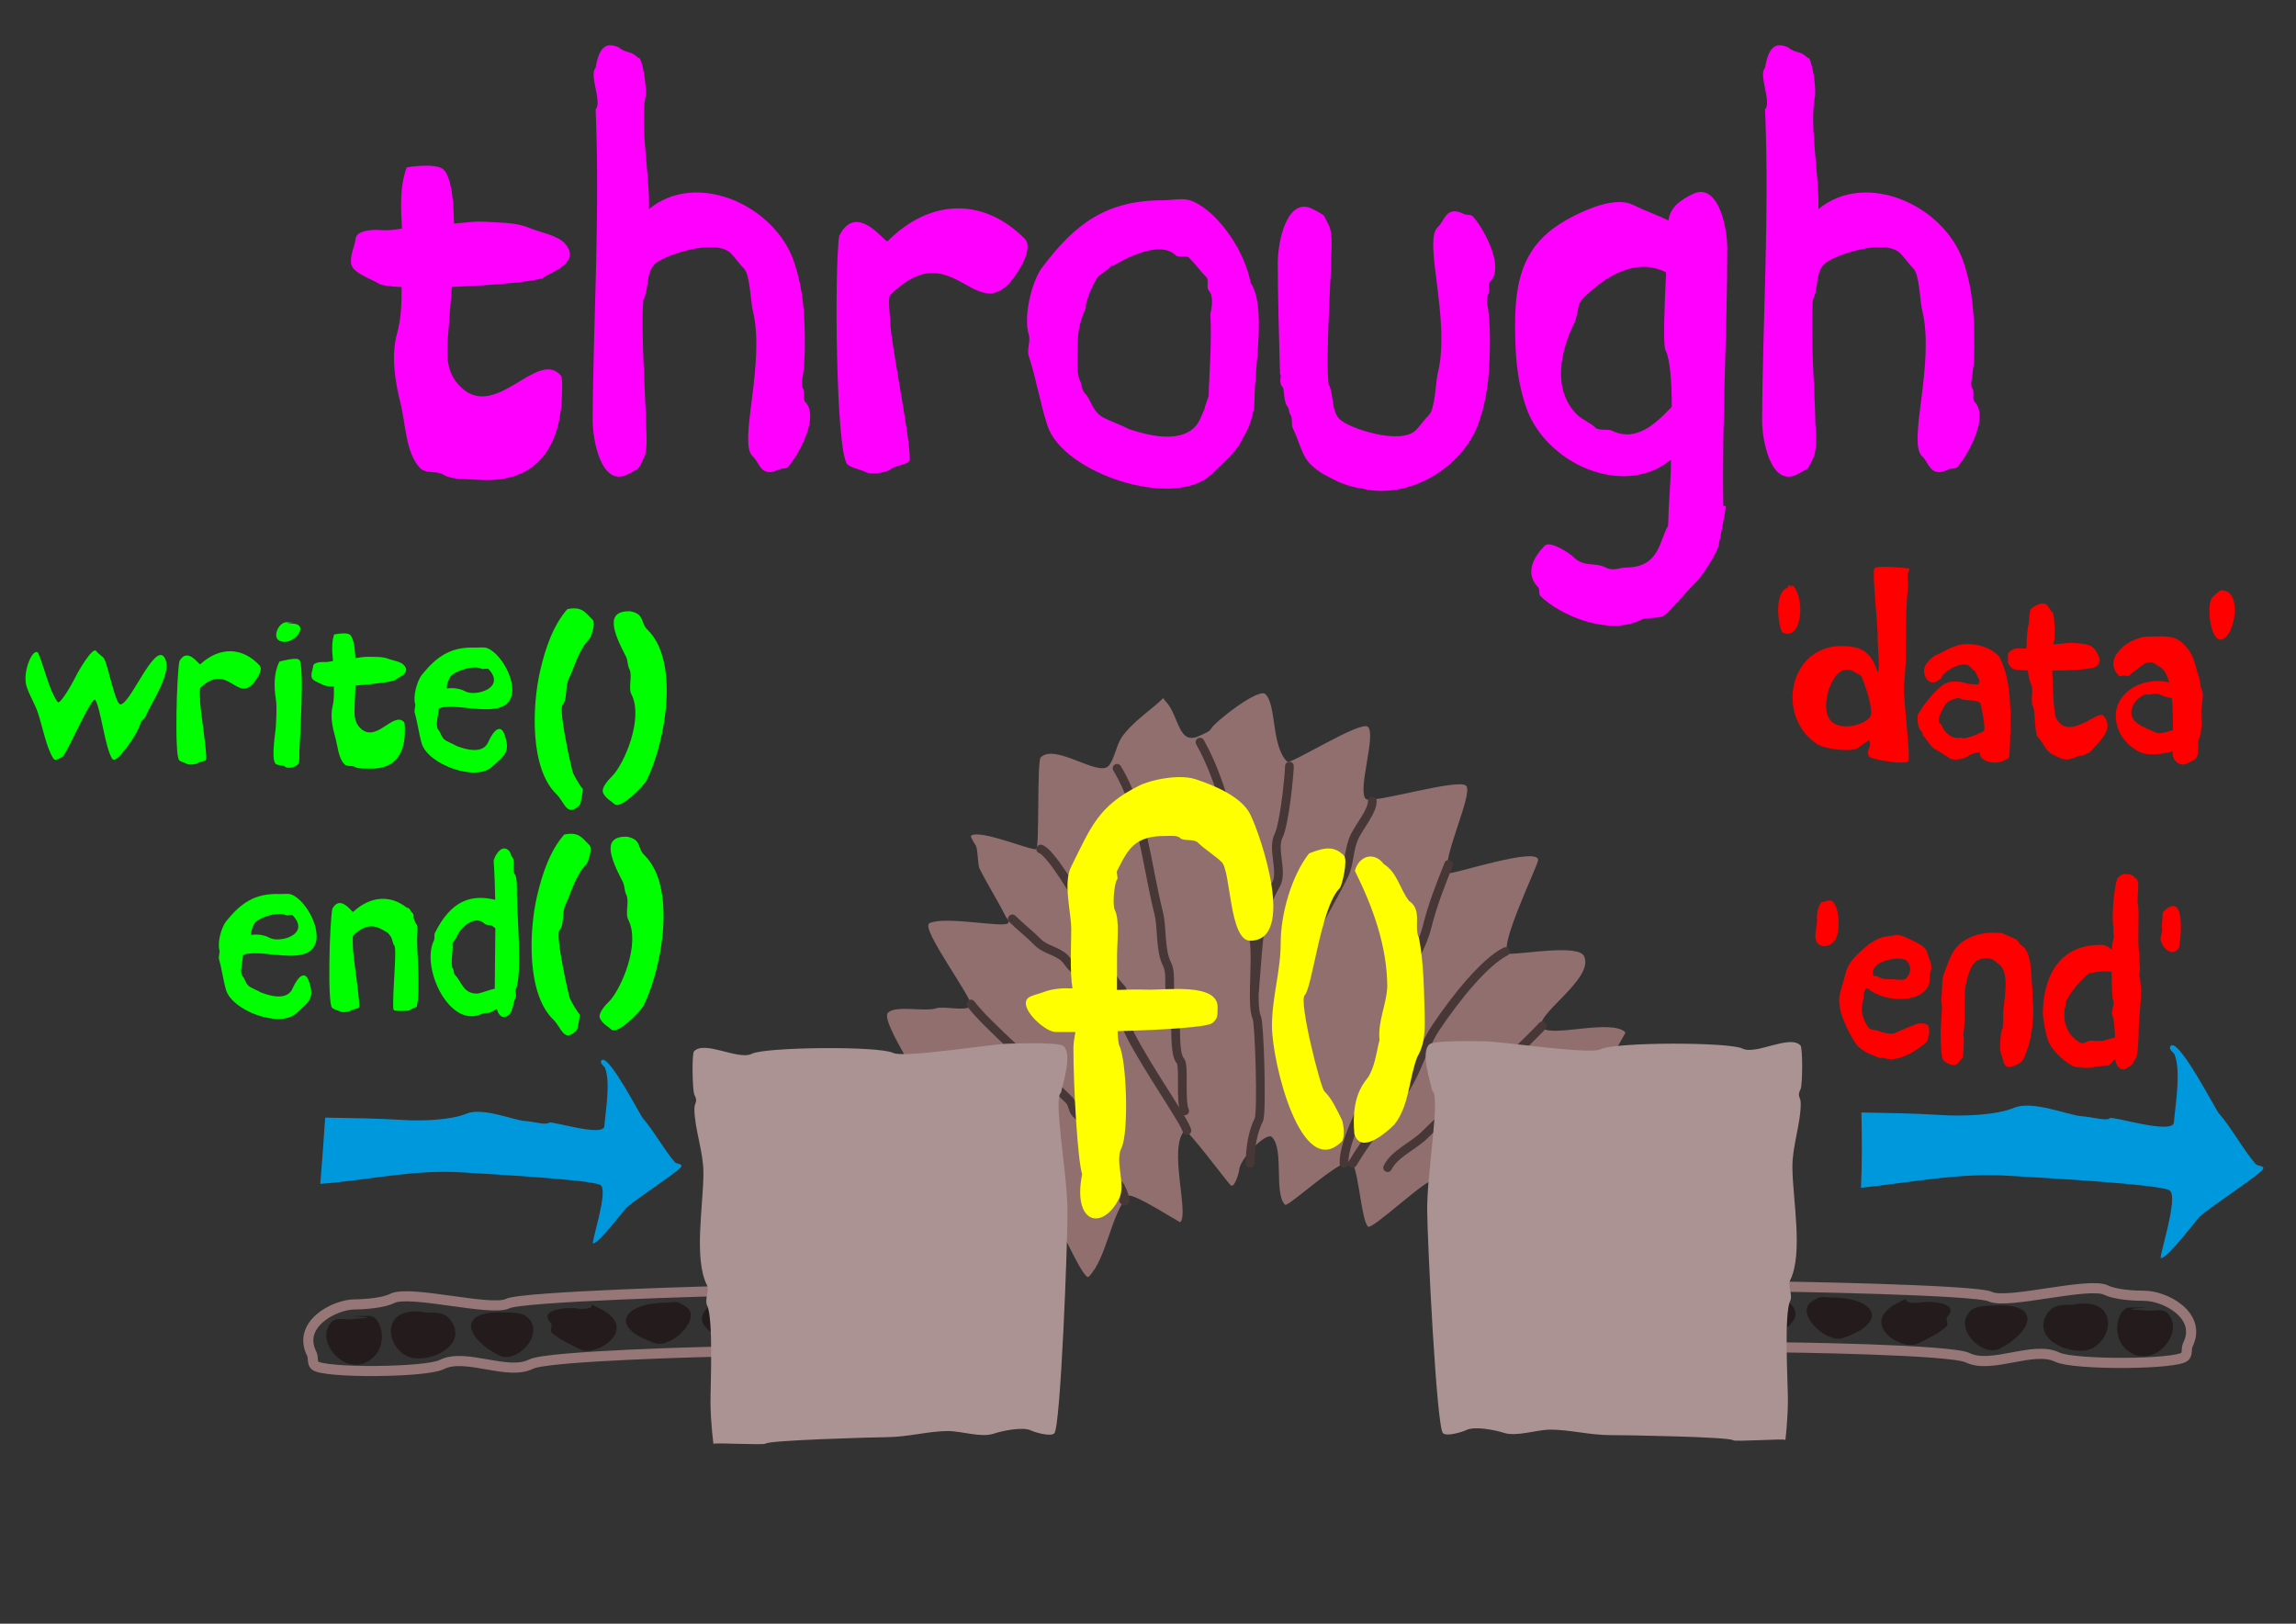 <?xml version="1.0" encoding="UTF-8" standalone="no"?>
<!-- Created with Inkscape (http://www.inkscape.org/) -->

<svg
   xmlns:dc="http://purl.org/dc/elements/1.1/"
   xmlns:cc="http://creativecommons.org/ns#"
   xmlns:rdf="http://www.w3.org/1999/02/22-rdf-syntax-ns#"
   xmlns:svg="http://www.w3.org/2000/svg"
   xmlns="http://www.w3.org/2000/svg"
   xmlns:sodipodi="http://sodipodi.sourceforge.net/DTD/sodipodi-0.dtd"
   xmlns:inkscape="http://www.inkscape.org/namespaces/inkscape"
   width="1052.362"
   height="744.094"
   id="svg3573"
   version="1.1"
   inkscape:version="0.48.3.1 r9886"
   sodipodi:docname="through.svg"
   inkscape:export-filename="/home/substack/projects/talks/lxjs_2012/images/through.png"
   inkscape:export-xdpi="100"
   inkscape:export-ydpi="100">
  <rect width="100%" height="100%" fill="#333333" stroke="none"/>
  <defs
     id="defs3575" />
  <sodipodi:namedview
     id="base"
     pagecolor="#ffffff"
     bordercolor="#666666"
     borderopacity="1.0"
     inkscape:pageopacity="0.0"
     inkscape:pageshadow="2"
     inkscape:zoom="0.35355339"
     inkscape:cx="472.03714"
     inkscape:cy="279.65902"
     inkscape:document-units="px"
     inkscape:current-layer="layer1"
     showgrid="false"
     inkscape:window-width="1364"
     inkscape:window-height="766"
     inkscape:window-x="0"
     inkscape:window-y="0"
     inkscape:window-maximized="0" />
  <g
     inkscape:label="Layer 1"
     inkscape:groupmode="layer"
     id="layer1"
     transform="translate(0,-308.268)">
    <path
       style="fill:#916f6f;stroke:#ffffff;stroke-width:1px;stroke-linecap:butt;stroke-linejoin:miter;stroke-opacity:0;fill-opacity:1"
       d="m 729,513.094 c -6.753,-3.377 16.469,-39.531 16,-40 -6.31,-6.31 -33.657,2.343 -38,-2 -5.207,-5.207 24.271,-22.457 19,-33 -2.656,-5.311 -26.835,-1 -34,-1 -6.925,0 13,-40.549 13,-43 0,-6.331 -40.006,6.994 -41,6 -4.292,-4.292 11.527,-36.473 8,-40 -3.637,-3.637 -43.429,8.571 -46,6 -3.957,-3.957 4.848,-29.152 1,-33 -3.157,-3.157 -35.576,17.424 -37,16 -7.456,-7.456 -4.767,-25.767 -10,-31 -3.039,-3.039 -23.393,12.786 -25,16 -0.63,1.259 -3.876,2.438 -5,3 -10.229,5.115 -9.389,-9.389 -16,-16 -0.333,-0.333 -0.667,-1.333 -1,-1 -4.916,4.916 -14.206,10.809 -19,18 -2.414,3.621 -3.378,10.378 -6,13 -4.827,4.827 -24.427,-10.573 -31,-4 -1.755,1.755 -0.535,40.535 -2,42 -1.24,1.24 -26.486,-9.514 -30,-6 -0.254,0.254 1.753,3.753 2,4 1.343,1.343 0.982,8.963 2,11 3.761,7.521 8.31,14.62 12,22 0.244,0.489 1.939,2.061 1,3 -2.201,2.201 -29.043,-3.479 -36,0 -4.463,2.231 21.061,35.939 19,38 -2.563,2.563 -12.389,-0.204 -16,1 -5.036,1.679 -18.446,-1.554 -22,2 -2.556,2.556 6.707,17.414 9,22 8.441,16.882 -5.428,-9.461 3,5 2.865,3.569 7.846,5.846 11,9 8,8 14.498,16.498 21,23 2.686,2.686 6.495,3.495 9,6 5.427,5.427 13.175,12.175 17,16 3.87,3.87 2.952,9.952 6,13 2.343,2.343 13.785,29.215 16,27 8.265,-8.265 10.388,-29.388 18,-37 1.915,-1.915 23.724,12.276 24,12 4.117,-4.117 -5.677,-34.323 2,-42 1.058,-1.058 19.296,23.296 21,25 1.902,1.902 4,-6.408 4,-7 0,-4.55 12.348,-17.652 15,-15 5.686,5.686 0.756,25.756 6,31 1.421,1.421 28.386,-24.228 31,-19 2.903,5.806 4.119,26.119 7,29 1.845,1.845 27.886,-23.114 30,-21 4.726,4.726 1.931,29.931 7,35 3.914,3.914 24.498,-17.623 29,-21 5.495,-4.121 11.519,-6.76 16,-9"
       id="path4737"
       inkscape:connector-curvature="0"
       transform="translate(0,308.268)" />
    <path
       style="fill:none;stroke:#483737;stroke-width:4;stroke-linecap:round;stroke-linejoin:round;stroke-opacity:1;stroke-miterlimit:4;stroke-dasharray:none"
       d="m 707,470.094 c -17.883,18.799 -39.071,35.071 -54,50 -5.046,5.046 -13.734,8.469 -17,15"
       id="path4796"
       inkscape:connector-curvature="0"
       transform="translate(0,308.268)" />
    <path
       style="fill:none;stroke:#483737;stroke-width:4;stroke-linecap:round;stroke-linejoin:round;stroke-opacity:1;stroke-miterlimit:4;stroke-dasharray:none"
       d="m 620,533.094 c 7.11,-12.082 16.209,-22.313 24,-34 5.76,-8.641 8.133,-19.199 14,-28 9.678,-14.517 22.763,-30.381 32,-35"
       id="path4794"
       inkscape:connector-curvature="0"
       transform="translate(0,308.268)" />
    <path
       style="fill:none;stroke:#483737;stroke-width:4;stroke-linecap:round;stroke-linejoin:round;stroke-opacity:1;stroke-miterlimit:4;stroke-dasharray:none"
       d="m 664,396.094 c -3.952,9.884 -7.36,18.441 -10,29 -2.252,9.01 -8.195,17.585 -11,26 -3.798,11.394 -6.403,35.403 -14,43 -0.764,0.764 -0.438,4.877 -1,6 -4.809,9.618 -12,23.695 -12,33"
       id="path4792"
       inkscape:connector-curvature="0"
       transform="translate(0,308.268)" />
    <path
       style="fill:none;stroke:#483737;stroke-width:4;stroke-linecap:round;stroke-linejoin:round;stroke-opacity:1;stroke-miterlimit:4;stroke-dasharray:none"
       d="m 586,473.094 c 2.328,-26.024 19.469,-50.939 30,-72 2.663,-5.326 2.115,-12.229 5,-18 2.443,-4.887 8,-11.301 8,-16"
       id="path4790"
       inkscape:connector-curvature="0"
       transform="translate(0,308.268)" />
    <path
       style="fill:none;stroke:#483737;stroke-width:4;stroke-linecap:round;stroke-linejoin:round;stroke-miterlimit:4;stroke-opacity:1;stroke-dasharray:none"
       d="m 575,454.094 c 2.313,-27.133 1.524,-33.874 10,-49 2.961,-5.921 -1.973,-16.055 1,-22 2.791,-5.582 5,-28.655 5,-32"
       id="path4788"
       inkscape:connector-curvature="0"
       transform="translate(0,308.268)"
       sodipodi:nodetypes="ccsc" />
    <path
       style="fill:none;stroke:#483737;stroke-width:4;stroke-linecap:round;stroke-linejoin:round;stroke-opacity:1;stroke-miterlimit:4;stroke-dasharray:none"
       d="m 550,340.094 c 9.205,16.287 13.224,35.673 19,53 3.59,10.771 -0.052,24.895 5,35 2.994,5.987 -0.837,32.325 2,38 1.305,2.609 2.49,44.021 1,47 -2.749,5.498 -4,12.586 -4,20"
       id="path4786"
       inkscape:connector-curvature="0"
       transform="translate(0,308.268)" />
    <path
       style="fill:none;stroke:#483737;stroke-width:4;stroke-linecap:round;stroke-linejoin:round;stroke-opacity:1;stroke-miterlimit:4;stroke-dasharray:none"
       d="m 512,352.094 c 11.77,19.354 13.469,43.874 19,66 1.947,7.789 0.465,16.929 4,24 2.471,4.942 -0.531,14.469 3,18 1.8,1.8 -0.582,22.418 3,26 1.945,1.945 -0.169,18.661 2,23"
       id="path4784"
       inkscape:connector-curvature="0"
       transform="translate(0,308.268)" />
    <path
       style="fill:none;stroke:#483737;stroke-width:4;stroke-linecap:round;stroke-linejoin:round;stroke-miterlimit:4;stroke-opacity:1;stroke-dasharray:none"
       d="m 477,389.094 c 4.104,1.215 15.621,19.242 23,34 5.795,11.589 5.825,21.825 14,30 2.594,2.594 -9.41,7.18 -8,10"
       id="path4769"
       inkscape:connector-curvature="0"
       transform="translate(0,308.268)"
       sodipodi:nodetypes="cssc" />
    <path
       style="fill:none;stroke:#483737;stroke-width:4;stroke-linecap:round;stroke-linejoin:round;stroke-opacity:1;stroke-miterlimit:4;stroke-dasharray:none"
       d="m 544,518.094 c -0.547,-3.539 -18.815,-29.631 -26,-44 -3.692,-7.384 -5.866,-16.866 -11,-22 -3.893,-3.893 -8.234,-4.617 -13,-7 -3.031,-1.515 -4.273,-4.273 -6,-6 -3.164,-3.164 -9.033,-4.033 -12,-7 -4.329,-4.329 -8.643,-7.643 -12,-11"
       id="path4741"
       inkscape:connector-curvature="0"
       transform="translate(0,308.268)" />
    <path
       style="fill:none;stroke:#483737;stroke-width:4;stroke-linecap:round;stroke-linejoin:round;stroke-opacity:1;stroke-miterlimit:4;stroke-dasharray:none"
       d="m 445,460.094 c 6.524,8.934 30.867,29.867 45,44 1.78,1.78 1.609,4.609 3,6 3.625,3.625 8.289,8.579 10,12 3.204,6.408 6.253,17.253 10,21 1.16,1.16 4.045,9.045 2,7"
       id="path4739"
       inkscape:connector-curvature="0"
       transform="translate(0,308.268)" />
    <path
       style="fill:#ff00ff;stroke:#ffffff;stroke-width:0.862px;stroke-linecap:butt;stroke-linejoin:miter;stroke-opacity:0"
       d="m 384.661,416.352 c -2.297,14.047 -1.54,99.404 3.693,104.637 1.786,1.786 5.671,2.22 8.617,3.693 2.728,1.364 10.055,-0.207 11.079,-1.231 1.657,-1.657 7.145,-2.221 8.617,-3.693 2.285,-2.285 -8.617,-55.085 -8.617,-64.013 0,-1.96 -1.248,-11.063 0,-12.31 27.289,-27.289 37.836,11.405 54.165,-4.924 2.366,-2.366 12.402,-15.912 7.386,-20.927 -18.714,-18.714 -42.987,-18.564 -62.782,1.231 -1.08,1.08 -14.116,-18.547 -22.158,-2.462 z"
       id="path3583"
       inkscape:connector-curvature="0" />
    <path
       style="fill:#ff00ff;stroke:#ffffff;stroke-width:0.862px;stroke-linecap:butt;stroke-linejoin:miter;stroke-opacity:0"
       d="m 196.644,384.201 c -3.866,-0.146 -8.176,0.42 -10.238,0.776 -3.27,8.954 -2.695,18.554 -2.169,28.003 -3.108,0.591 -6.293,0.989 -9.856,0.723 -0.139,-0.089 -11.037,-0.82 -11.403,4.091 -0.248,3.322 -3.98,10.055 -1.007,13.508 2.567,2.98 7.853,4.673 11.816,7.038 1.295,0.773 5.125,1.239 10.314,1.471 -0.045,7.141 -0.131,14.178 -2.133,21.363 -2.769,9.936 -0.878,21.984 1.39,30.969 2.745,10.873 2.438,22.848 8.84,30.282 2.807,3.259 7.614,1.347 10.88,3.296 4.2,2.507 10.667,2.011 15.861,2.398 24.068,1.795 36.657,-11.402 38.446,-35.397 0.144,-1.927 0.742,-11.131 -0.32,-12.364 -10.951,-12.716 -30.874,22.83 -47.194,3.879 -4.087,-4.745 -5.413,-10.334 -4.686,-20.089 0.434,-5.814 1.242,-14.678 1.901,-24.404 19.295,-0.679 40.073,-2.572 42.211,-4.413 2.507,-2.159 17.417,-6.446 9.783,-15.31 -3.426,-3.978 -11.315,-5.139 -16.73,-7.404 -5.95,-2.489 -12.986,-2.211 -19.538,-2.699 -5.163,-0.385 -9.924,0.45 -14.724,0.819 -0.182,-11.359 -1.355,-20.832 -4.493,-24.476 -1.204,-1.398 -3.942,-1.944 -6.948,-2.057 z"
       id="path3589"
       inkscape:connector-curvature="0" />
    <path
       style="fill:#ff00ff;stroke:#ffffff;stroke-width:0.862px;stroke-linecap:butt;stroke-linejoin:miter;stroke-opacity:0"
       d="m 541,399.549 c -2.756,0.052 -5.823,0.5 -7.938,0.5 -26.009,0 -40.344,10.74 -55.375,30.781 -5.061,6.748 -8.676,23.189 -6.156,30.75 0.985,2.954 -0.985,6.889 0,9.844 3.484,10.451 5.211,21.789 8.625,32.031 7.348,22.044 58.373,38.437 75.094,22.156 7.232,-7.042 12.195,-11.226 14.219,-16.312 0.004,-0.009 -0.004,-0.022 0,-0.031 C 572.518,504.67 575,497.793 575,491.361 c 0,-14.676 5.507,-42.928 -1.781,-53.5 -0.951,-5.041 -2.93,-10.28 -5.562,-15.219 -0.141,-0.5 -0.336,-0.961 -0.656,-1.281 -0.021,-0.021 -0.041,-0.041 -0.062,-0.062 -5.709,-10.139 -14.053,-18.757 -21.531,-21.25 -1.206,-0.402 -2.753,-0.531 -4.406,-0.5 z m -9.406,23 c 2.913,0.061 5.489,0.895 7.406,2.812 0.961,0.961 4.717,-0.283 6,1 2.845,2.845 5.458,6.458 8,9 1.167,1.167 -0.167,4.833 1,6 2.078,2.078 1.724,6.751 0.719,11.031 C 555.601,463.494 554,483.805 554,489.361 c 0,0.723 -1.534,4.253 -2.062,6.719 -0.546,1.158 -1.089,2.359 -1.625,3.688 -2.826,7.002 -11.326,12.459 -32.906,5.125 -3.506,-1.831 -7.936,-3.39 -11.406,-5.125 -5.34,-2.67 -5.953,-8.453 -8.594,-11.094 -1.102,-1.102 -1.647,-2.803 -1.844,-4.844 C 492.907,480.112 494,470.127 494,465.361 c 0,-5.783 1.351,-11.122 3.656,-15.906 -0.441,-3.444 4.678,-13.428 5.344,-14.094 0.955,-0.955 2.727,-2.346 4.969,-3.844 0.179,-0.285 0.35,-0.517 0.5,-0.688 0.415,-0.415 0.888,-0.836 1.406,-1.25 0.06,0.189 0.158,0.378 0.25,0.562 6.135,-3.766 14.689,-7.736 21.469,-7.594 z"
       id="path3645"
       inkscape:connector-curvature="0" />
    <path
       inkscape:connector-curvature="0"
       id="path3993"
       d="m 341.25,899.74 c -0.328,-4.534 43.116,5.646 26.597,22.351 -6.616,6.691 -21.096,5.413 -30.412,5.465 -12.573,0.071 -86.568,2.084 -93.942,5.822 -10.911,5.532 -30.119,-5.301 -41.03,0.231 -7.311,3.707 -54.467,4.055 -58.236,0.327 -1.18,-1.167 -0.547,-3.696 -1.353,-5.287 -6.823,-13.457 10.292,-22.559 19.727,-22.612 4.6,-0.026 13.126,-0.683 17.191,-2.744 7.999,-4.056 45.464,6.148 52.957,2.349 6.235,-3.161 94.142,-5.824 108.501,-5.904 z"
       style="fill:none;stroke:#967676;stroke-width:4.632;stroke-linecap:butt;stroke-linejoin:miter;stroke-miterlimit:4;stroke-opacity:1;stroke-dasharray:none" />
    <path
       inkscape:connector-curvature="0"
       id="path3995"
       d="m 335.993,906.387 c 4.82,-0.049 1.912,-3.677 9.265,-0.052 16.082,7.928 -5.692,23.328 -11.815,17.273 -2.068,-2.045 -17.474,-7.618 -9.354,-15.83 3.584,-3.625 5.854,-2.867 11.904,-1.39 z"
       style="fill:#241c1c;stroke:#ffffff;stroke-width:0.926px;stroke-linecap:butt;stroke-linejoin:miter;stroke-opacity:0" />
    <path
       inkscape:connector-curvature="0"
       id="path3997"
       d="m 305.544,905.235 c 5.766,-0.676 5.226,-0.063 7.949,1.279 9.685,4.775 -5.418,19.806 -13.139,17.28 -21.744,-7.113 -15.044,-18.446 5.19,-18.559 z"
       style="fill:#241c1c;stroke:#ffffff;stroke-width:0.926px;stroke-linecap:butt;stroke-linejoin:miter;stroke-opacity:0" />
    <path
       inkscape:connector-curvature="0"
       id="path3999"
       d="m 265.852,908.105 c 11.167,0.109 -0.152,-4.694 9.265,-0.052 18.265,9.004 -1.539,22.339 -9.161,18.582 -5.137,-2.532 -10.261,-4.882 -13.28,-7.867 -0.665,-0.658 0.643,-3.313 -0.022,-3.971 -6.863,-6.786 8.623,-7.809 13.198,-6.692 z"
       style="fill:#241c1c;stroke:#ffffff;stroke-width:0.926px;stroke-linecap:butt;stroke-linejoin:miter;stroke-opacity:0" />
    <path
       inkscape:connector-curvature="0"
       id="path4001"
       d="m 228.801,909.637 c 4.551,0.247 10.193,-0.45 13.25,2.573 7.922,7.834 -5.476,21.058 -13.139,17.28 -13.983,-6.893 -20.329,-19.74 -0.111,-19.853 z"
       style="fill:#241c1c;stroke:#ffffff;stroke-width:0.926px;stroke-linecap:butt;stroke-linejoin:miter;stroke-opacity:0" />
    <path
       inkscape:connector-curvature="0"
       id="path4003"
       d="m 162.638,912.656 c 18.109,-0.967 -14.772,-1.241 6.61,-1.361 5.933,-0.033 9.814,15.597 -1.204,21.184 -11.289,5.724 -23.95,-10.387 -15.987,-18.44 2.501,-2.529 7.135,-0.501 10.581,-1.383 z"
       style="fill:#241c1c;stroke:#ffffff;stroke-width:0.926px;stroke-linecap:butt;stroke-linejoin:miter;stroke-opacity:0" />
    <path
       inkscape:connector-curvature="0"
       id="path4005"
       d="m 195.712,909.823 c 6.354,-0.435 9.631,0.67 11.942,5.227 5.731,11.302 -13.125,18.607 -21.095,14.678 -10.525,-5.189 -11.739,-23.962 9.153,-19.905 z"
       style="fill:#241c1c;stroke:#ffffff;stroke-width:0.926px;stroke-linecap:butt;stroke-linejoin:miter;stroke-opacity:0" />
    <path
       style="fill:#0098dc;fill-opacity:1;stroke:#ffffff;stroke-width:1.11px;stroke-linecap:butt;stroke-linejoin:miter;stroke-opacity:0"
       d="m 276.146,793.961 c -0.122,0.03 -0.249,0.061 -0.351,0.15 -1.318,1.155 1.225,2.883 1.404,3.309 2.852,6.786 0.192,21.019 -0.201,26.972 -0.334,5.068 -24.274,-2.569 -25.318,-1.654 -1.478,1.295 -6.702,-0.463 -11.08,-0.752 -5.248,-0.346 -19.471,-6.427 -26.772,-3.359 -7.162,3.009 -20.865,3.433 -28.827,2.908 -11.783,-0.777 -23.835,-0.873 -35.946,-1.103 -0.683,10.084 -1.438,20.412 -2.256,30.381 21.448,-1.625 42.914,-6.735 65.224,-5.264 8.69,0.573 58.851,3.238 63.169,5.765 3.929,2.299 -4.43,26.701 -3.359,26.772 2.53,0.167 14.391,-15.567 15.391,-16.444 5.653,-4.954 25,-17.215 25.117,-19.001 0.078,-1.179 -2.279,-0.916 -3.058,-1.805 -4.623,-5.276 -9.674,-14.445 -14.589,-20.054 -1.311,-1.496 -14.757,-27.767 -18.55,-26.822 z"
       id="path4007"
       inkscape:connector-curvature="0" />
    <path
       inkscape:connector-curvature="0"
       id="path4009"
       d="m 486.334,808.92 c -3.766,2.748 2.853,36.601 2.952,54.25 0.08,14.177 -3.135,99.007 -6.045,101.95 -1.719,1.738 -9.217,-0.584 -10.596,-1.264 -3.977,-1.96 -13.735,0.244 -17.199,1.42 -5.792,1.967 -14.645,-1.241 -21.184,-1.204 -8.821,0.05 -17.991,2.748 -27.78,2.803 -5.367,0.03 -54.013,1.381 -55.574,2.96 -0.803,0.812 -23.828,-0.596 -23.824,0.134 0.007,1.54 -1.381,-10.168 -1.428,-18.522 -0.047,-8.364 1.401,-39.122 -1.577,-44.993 -1.249,-2.464 1.197,-6.801 -0.052,-9.265 -6.211,-12.249 -1.533,-37.183 -1.614,-51.611 -0.055,-9.791 -4.083,-19.976 -4.134,-29.096 -0.018,-3.178 1.824,-2.948 -0.037,-6.618 -0.842,-1.66 -1.244,-18.708 -0.111,-19.853 5.009,-5.066 20.322,4.296 26.478,1.175 6.072,-3.079 58.099,-3.695 64.854,-0.365 4.902,2.417 45.685,-4.228 52.919,-4.268 3.296,-0.018 23.076,-0.874 25.155,1.182 4.038,3.992 -0.385,16.961 -1.205,21.184 z"
       style="fill:#ac9393;fill-opacity:1;stroke:#ffffff;stroke-width:0.926px;stroke-linecap:butt;stroke-linejoin:miter;stroke-opacity:0" />
    <path
       inkscape:connector-curvature="0"
       id="path4023"
       d="m 17.622,607.747 c -2.06,-3.736 -7.72,8.269 -5.391,15.27 1.373,4.129 3.782,7.805 5.156,11.936 2.161,6.495 3.958,16.392 7.212,21.086 0.901,1.3 4.136,-1.028 4.463,-1.431 2.548,-3.136 13.14,-27.699 14.601,-25.592 2.44,3.521 4.545,22.299 7.789,26.978 1.047,1.511 3.772,-1.596 4.503,-2.497 3.042,-3.745 7.146,-9.255 8.552,-14.082 0.306,-1.05 1.685,-1.594 2.102,-2.588 2.862,-6.82 13.038,-21.101 8.659,-27.419 -4.558,-6.576 -15.68,21.815 -20.061,21.648 -2.485,-0.095 -5.645,-18.264 -7.612,-21.102 -0.748,-1.08 -2.582,-2.039 -3.48,-3.334 -1.619,-2.336 -8.712,10.104 -9.251,11.387 -0.413,0.985 -7.236,13.732 -8.471,11.951 -3.983,-5.747 -5.655,-14.528 -8.772,-22.213 z"
       style="fill:#00ff00;stroke:#ffffff;stroke-width:0.323px;stroke-linecap:butt;stroke-linejoin:miter;stroke-opacity:0" />
    <path
       inkscape:connector-curvature="0"
       id="path4025"
       d="m 82.226,611.275 c -1.226,6.042 -2.306,43.002 -0.127,45.354 0.744,0.802 2.418,1.054 3.669,1.741 1.158,0.635 4.356,0.076 4.816,-0.35 0.744,-0.69 3.13,-0.844 3.791,-1.456 1.027,-0.952 -2.822,-23.986 -2.674,-27.851 0.032,-0.849 -0.358,-4.809 0.203,-5.329 12.263,-11.362 16.19,5.561 23.527,-1.238 1.063,-0.985 5.631,-6.683 3.542,-8.937 -7.792,-8.409 -18.301,-8.745 -27.196,-0.503 -0.485,0.45 -5.804,-8.261 -9.551,-1.431 z"
       style="fill:#00ff00;stroke:#ffffff;stroke-width:0.373px;stroke-linecap:butt;stroke-linejoin:miter;stroke-opacity:0" />
    <path
       inkscape:connector-curvature="0"
       id="path4027"
       d="m 128.113,611.423 c -2.629,4.865 -2.585,11.596 -1.715,17.011 0.626,3.893 0.218,8.282 0.066,12.276 -0.12,3.153 -2.369,15.195 -0.137,17.605 0.766,0.827 3.533,0.484 4.222,1.228 1.1,1.187 4.58,0.383 5.902,-0.842 1.092,-1.012 0.699,-4.331 0.756,-5.841 0.216,-5.657 2.441,-39.528 0.006,-42.157 -1.299,-1.402 -7.823,0.453 -9.099,0.721 z"
       style="fill:#00ff00;stroke:#ffffff;stroke-width:0.373px;stroke-linecap:butt;stroke-linejoin:miter;stroke-opacity:0" />
    <path
       inkscape:connector-curvature="0"
       id="path4029"
       d="m 134.111,594.041 c -7.279,-0.626 5.965,-0.306 -2.644,-0.634 -3.64,-0.139 -6.753,6.631 -3.522,8.404 5.963,3.271 14.704,-7.444 6.166,-7.77 z"
       style="fill:#00ff00;stroke:#ffffff;stroke-width:0.373px;stroke-linecap:butt;stroke-linejoin:miter;stroke-opacity:0" />
    <path
       inkscape:connector-curvature="0"
       id="path4031"
       d="m 157.553,598.538 c -1.676,-0.002 -3.533,0.311 -4.42,0.497 -1.275,3.928 -0.874,8.074 -0.498,12.156 -1.336,0.305 -2.709,0.527 -4.255,0.468 -0.062,-0.036 -4.791,-0.181 -4.872,1.951 -0.055,1.442 -1.565,4.416 -0.223,5.863 1.158,1.25 3.473,1.899 5.226,2.861 0.573,0.314 2.238,0.456 4.488,0.474 0.093,3.092 0.167,6.139 -0.587,9.281 -1.042,4.345 -0.034,9.531 1.089,13.384 1.36,4.664 1.415,9.852 4.304,12.969 1.266,1.367 3.317,0.463 4.762,1.255 1.858,1.019 4.649,0.702 6.904,0.788 10.447,0.398 15.689,-5.513 16.086,-15.928 0.032,-0.837 0.146,-4.83 -0.333,-5.347 -4.941,-5.332 -13.005,10.369 -20.369,2.422 -1.844,-1.99 -2.506,-4.388 -2.345,-8.622 0.096,-2.523 0.306,-6.374 0.439,-10.594 8.342,-0.598 17.307,-1.744 18.203,-2.575 1.051,-0.974 7.438,-3.065 3.994,-6.782 -1.546,-1.668 -4.979,-2.047 -7.359,-2.942 -2.615,-0.984 -5.656,-0.752 -8.5,-0.861 -2.241,-0.085 -4.289,0.351 -6.361,0.586 -0.258,-4.914 -0.914,-8.996 -2.331,-10.525 -0.543,-0.586 -1.737,-0.779 -3.04,-0.781 z"
       style="fill:#00ff00;stroke:#ffffff;stroke-width:0.373px;stroke-linecap:butt;stroke-linejoin:miter;stroke-opacity:0" />
    <path
       sodipodi:nodetypes="csssssssscssccssccsssccc"
       inkscape:connector-curvature="0"
       id="path4033"
       d="m 221.327,604.962 c -1.194,-0.023 -2.52,0.114 -3.435,0.079 -11.258,-0.429 -17.648,3.982 -24.485,12.41 -2.302,2.837 -4.131,9.896 -3.165,13.21 0.378,1.295 -0.54,2.971 -0.163,4.266 1.336,4.581 1.893,9.512 3.202,14.001 2.817,9.663 24.626,17.603 32.132,10.831 6.111,-5.513 8.568,-6.777 5.895,-14.717 -1.604,-4.767 -4.685,-3.062 -7.602,3.442 -1.339,2.984 -5.109,5.217 -14.329,1.687 -1.487,-0.851 -3.372,-1.606 -4.846,-2.414 -2.267,-1.244 -2.448,-3.758 -3.547,-4.945 -1.581,-1.707 -0.13,-6.322 0.128,-9.801 1.012,-0.502 2.201,-0.78 3.471,-0.732 8.073,-0.758 22.103,3.673 27.809,-1.614 6.751,-6.255 -1.911,-22.695 -9.164,-25.423 -0.516,-0.194 -1.187,-0.269 -1.904,-0.283 z m -3.326,9.177 c 1.063,0.03 2.012,0.223 2.731,0.618 0.66,0.362 2.702,-0.409 3.194,0.122 8.215,8.866 -6.19,12.651 -10.535,10.268 -2.502,-1.372 -5.636,-1.775 -8.475,-1.39 -0.512,-1.487 1.117,-5.065 1.815,-5.797 2.146,-1.988 7.473,-3.928 11.27,-3.82 z"
       style="fill:#00ff00;stroke:#ffffff;stroke-width:0.373px;stroke-linecap:butt;stroke-linejoin:miter;stroke-opacity:0" />
    <path
       style="fill:#00ff00;fill-opacity:1;stroke:#ffffff;stroke-width:0.717px;stroke-linecap:butt;stroke-linejoin:miter;stroke-opacity:0"
       d="m 260.024,587.423 c -6.594,7.531 -10.124,18.211 -12.441,28.19 -3.688,15.882 -4.825,44.729 7.407,56.556 3.939,3.809 4.838,11.05 10.843,4.84 0.323,-0.335 1.561,-6.959 1.314,-7.197 -1.216,-1.176 -3.15,-4.656 -4.424,-7.1 -0.571,-1.097 -6.923,-29.327 -4.833,-31.488 2.248,-2.324 1.102,-8.239 2.676,-11.525 3.041,-6.347 4.514,-13.425 9.729,-18.818 0.548,-0.567 2.944,-7.032 1.29,-8.631 -3.23,-3.123 -4.749,-6.31 -11.561,-4.828 z"
       id="path4048"
       inkscape:connector-curvature="0" />
    <path
       style="fill:#00ff00;fill-opacity:1;stroke:#ffffff;stroke-width:0.717px;stroke-linecap:butt;stroke-linejoin:miter;stroke-opacity:0"
       d="m 288.739,588.376 c -11.408,-0.208 -7.802,9.326 -1.803,20.837 0.873,1.674 0.629,3.983 1.531,5.714 1.567,3.006 -0.63,8.51 0.91,11.464 5.745,11.023 -3.193,31.762 -8.698,37.455 -0.905,0.936 -5.551,5.315 -4.171,7.962 1.323,2.539 3.869,3.741 5.105,4.937 2.816,2.723 13.749,-8.647 14.882,-11.012 9.004,-18.789 14.787,-54.853 0.278,-68.882 -3.332,-3.222 -1.092,-7.207 -8.034,-8.475 z"
       id="path4063"
       inkscape:connector-curvature="0" />
    <path
       style="fill:#00ff00;stroke:#ffffff;stroke-width:0.373px;stroke-linecap:butt;stroke-linejoin:miter;stroke-opacity:0"
       d="m 174.987,720.167 c -4.433,0.146 -8.945,2.122 -13.114,5.986 -0.485,0.45 -5.804,-8.264 -9.55,-1.435 -1.226,6.042 -2.313,43 -0.135,45.351 0.744,0.802 2.426,1.062 3.677,1.749 1.158,0.635 4.337,0.068 4.797,-0.359 0.744,-0.69 3.15,-0.844 3.811,-1.457 1.027,-0.952 -2.837,-23.978 -2.69,-27.843 0.032,-0.849 -0.359,-4.816 0.202,-5.335 7.515,-6.964 11.892,-3.299 15.849,-0.986 0.345,0.488 0.734,0.97 1.166,1.48 0.835,0.984 0.927,3.298 1.704,4.215 1.383,1.631 -0.945,21.671 -0.426,29.211 0.173,0.251 0.299,0.455 0.336,0.493 0.505,0.505 6.718,0.389 7.106,0 0.218,-0.218 1.72,-0.92 3.273,-1.592 1.914,-7.202 -0.13,-28.02 0.224,-32.327 0.058,-0.706 0.366,-4.574 -0.09,-5.111 -0.709,-0.836 -1.158,-2.058 -1.592,-3.318 -0.002,-0.006 0.002,-0.016 0,-0.022 0.151,-0.867 0.051,-1.656 -0.471,-2.219 -0.222,-0.239 -0.447,-0.469 -0.673,-0.695 -0.214,-0.426 -0.439,-0.815 -0.717,-1.143 -0.276,-0.326 -0.768,-0.534 -1.345,-0.673 -3.496,-2.759 -7.383,-4.098 -11.343,-3.968 z"
       id="path4067"
       inkscape:connector-curvature="0" />
    <path
       style="fill:#00ff00;stroke:#ffffff;stroke-width:0.373px;stroke-linecap:butt;stroke-linejoin:miter;stroke-opacity:0"
       d="m 131.63,717.901 c -1.194,-0.023 -2.52,0.114 -3.435,0.079 -11.258,-0.429 -17.648,3.982 -24.485,12.41 -2.302,2.837 -4.131,9.896 -3.165,13.21 0.378,1.295 -0.54,2.971 -0.163,4.266 1.336,4.581 1.893,9.512 3.202,14.001 2.817,9.663 24.626,17.603 32.132,10.831 6.111,-5.513 8.568,-6.777 5.895,-14.717 -1.604,-4.767 -4.685,-3.062 -7.602,3.442 -1.339,2.984 -5.109,5.217 -14.329,1.687 -1.487,-0.851 -3.372,-1.606 -4.846,-2.414 -2.267,-1.244 -2.448,-3.758 -3.547,-4.945 -1.581,-1.707 -0.13,-6.322 0.128,-9.801 1.012,-0.502 2.201,-0.78 3.471,-0.732 8.073,-0.758 22.103,3.673 27.809,-1.614 6.751,-6.255 -1.911,-22.695 -9.164,-25.423 -0.516,-0.194 -1.187,-0.269 -1.904,-0.283 z m -3.326,9.177 c 1.063,0.03 2.012,0.223 2.731,0.618 0.66,0.362 2.702,-0.409 3.194,0.122 8.215,8.866 -6.19,12.651 -10.535,10.268 -2.502,-1.372 -5.636,-1.775 -8.475,-1.39 -0.512,-1.487 1.117,-5.065 1.815,-5.797 2.146,-1.988 7.473,-3.928 11.27,-3.82 z"
       id="path4075"
       inkscape:connector-curvature="0"
       sodipodi:nodetypes="csssssssscssccssccsssccc" />
    <path
       inkscape:connector-curvature="0"
       id="path4077"
       d="m 258.59,690.725 c -6.594,7.531 -10.124,18.211 -12.441,28.19 -3.688,15.882 -4.825,44.729 7.407,56.556 3.939,3.809 4.838,11.05 10.843,4.84 0.323,-0.335 1.561,-6.959 1.314,-7.197 -1.216,-1.176 -3.15,-4.656 -4.424,-7.1 -0.571,-1.097 -6.923,-29.327 -4.833,-31.488 2.248,-2.324 1.102,-8.239 2.676,-11.525 3.041,-6.347 4.514,-13.425 9.729,-18.818 0.548,-0.567 2.944,-7.032 1.29,-8.631 -3.23,-3.123 -4.749,-6.31 -11.561,-4.828 z"
       style="fill:#00ff00;fill-opacity:1;stroke:#ffffff;stroke-width:0.717px;stroke-linecap:butt;stroke-linejoin:miter;stroke-opacity:0" />
    <path
       inkscape:connector-curvature="0"
       id="path4079"
       d="m 287.305,691.678 c -11.408,-0.208 -7.802,9.326 -1.803,20.837 0.873,1.674 0.629,3.983 1.531,5.714 1.567,3.006 -0.63,8.51 0.91,11.464 5.745,11.023 -3.193,31.762 -8.698,37.455 -0.905,0.936 -5.551,5.315 -4.171,7.962 1.323,2.539 3.869,3.741 5.105,4.937 2.816,2.723 13.749,-8.647 14.882,-11.012 9.004,-18.789 14.787,-54.853 0.278,-68.882 -3.332,-3.222 -1.092,-7.207 -8.034,-8.475 z"
       style="fill:#00ff00;fill-opacity:1;stroke:#ffffff;stroke-width:0.717px;stroke-linecap:butt;stroke-linejoin:miter;stroke-opacity:0" />
    <path
       style="fill:#00ff00;fill-opacity:1;stroke:#ffffff;stroke-width:0.717px;stroke-linecap:butt;stroke-linejoin:miter;stroke-opacity:0"
       d="m 231.144,697.099 c -2.534,-0.019 -4.547,3.948 -4.887,5.649 0.414,5.977 0.619,11.927 0.717,17.867 -10.819,-2.565 -20.05,0.017 -27.596,15.11 -0.489,0.979 -0.004,2.563 -0.493,3.542 -6.148,12.295 7.216,41.037 22.306,33.492 0.979,-0.489 2.586,-0.026 3.564,-0.516 0.975,-0.488 1.962,-1.012 2.937,-1.569 0.613,1.994 1.597,3.609 3.139,3.609 4.415,0 3.964,-5.91 5.582,-9.146 0.473,-0.947 -0.473,-2.595 0,-3.542 3.101,-6.202 0.516,-35.283 0.516,-43.625 0,-2.274 0.181,-7.912 -1.031,-9.124 -1.242,-1.242 0.357,-6.257 -1.009,-7.622 -0.638,-0.638 -0.929,-2.431 -1.524,-3.026 -0.77,-0.77 -1.51,-1.093 -2.219,-1.098 z m -12.42,32.999 c 1.216,0.027 2.402,0.497 3.475,1.569 0.761,0.761 2.804,0.248 3.564,1.009 0.096,0.096 0.618,0.559 1.278,0.986 -0.049,9.208 -0.235,18.43 -0.269,27.731 -2.822,0.491 -6.781,2.219 -8.115,2.219 -6.42,0 -6.986,-5.439 -10.155,-8.608 -0.615,-0.615 -0.49,-2.53 -1.009,-3.049 -0.978,-0.978 0,-8.103 0,-9.64 0,-0.31 -0.198,-1.842 0,-2.04 1.133,-1.133 1.617,-2.225 2.533,-4.058 1.218,-2.437 5.052,-6.201 8.698,-6.12 z"
       id="path4183"
       inkscape:connector-curvature="0" />
    <path
       style="fill:#ff00ff;stroke:#ffffff;stroke-width:0.862px;stroke-linecap:butt;stroke-linejoin:miter;stroke-opacity:0"
       d="m 779.781,396.236 c -1.254,-0.033 -2.603,0.286 -4.094,1.031 -4.497,2.248 -10.188,5.473 -10.969,12.031 -5.04,-2.493 -10.555,-4.325 -16.094,-7.094 -7.796,-3.898 -20.304,1.542 -27.094,4.938 -19.511,9.755 -27.094,23.237 -27.094,49.219 0,13.349 0.578,25.109 4.938,38.188 8.679,26.038 44.71,42.338 66.5,24.344 -0.013,0.915 -0.031,1.952 -0.031,2.719 0,6.383 -1.049,17.121 -1.281,27.594 -0.005,0.007 0.005,0.024 0,0.031 -4.105,6.665 -3.674,19.125 -19.562,19.125 -2.434,0 -5.45,1.775 -9,0 -5.311,-2.656 -9.85,0.15 -15,-5 -1.156,-1.156 -10.359,-7.641 -13,-5 -4.672,4.672 -9.482,12.518 -3,19 0.833,0.833 0.167,3.167 1,4 8.703,8.703 31.066,18.467 46,11 3.576,-1.788 8.789,0.211 12,-3 4.313,-4.313 8.432,-9.432 13,-14 3.57,-3.57 7.524,-10.047 10,-15 0.974,-1.948 4,-18.659 4,-20 0,-0.429 -0.554,-0.298 -1.125,-0.156 -0.676,-39.356 1.812,-78.994 1.812,-118.312 0,-7.999 -3.131,-25.424 -11.906,-25.656 z m -26.25,34.312 c 3.228,0.042 6.54,0.786 9.844,2.438 0.086,0.043 0.19,0.097 0.281,0.156 -0.755,15.438 -1.507,33.11 -0.281,35.562 2.242,4.485 2.833,15.08 2.875,26 -5.138,5.319 -12.09,12.613 -20.469,12.625 -2.242,0.003 -4.594,-0.5 -7.031,-1.719 -1.742,-0.871 -6.002,0.123 -7.375,-1.25 -2.462,-2.462 -6.132,-3.663 -8.594,-6.125 -11.667,-11.667 -7.23,-29.915 -1.25,-41.875 1.869,-3.738 1.348,-8.723 3.688,-11.062 6.003,-6.003 15.958,-14.195 26.938,-14.719 0.457,-0.022 0.914,-0.037 1.375,-0.031 z"
       id="path4191"
       inkscape:connector-curvature="0" />
    <path
       style="fill:#ff00ff;stroke:#ffffff;stroke-width:0.862px;stroke-linecap:butt;stroke-linejoin:miter;stroke-opacity:0"
       d="m 819.5,329.924 c -5.496,-2.315 -8.849,-0.532 -10.5,9.438 -3.167,3.167 3.167,15.833 0,19 2.085,49.277 -1.229,100.197 -1.344,142.719 0,9.142 4.071,30.558 16,24.594 1.668,-0.834 3.504,-1.812 5.188,-3.031 0.938,-1.905 1.759,-3.486 2.156,-4.281 2.297,-4.594 1,-13.106 1,-19 0,-6.267 -2.408,-41.513 -1.062,-53.875 2.54,-4.599 1.088,-12.151 5.062,-16.125 4.173,-4.173 27.902,-12.098 35,-5 1.846,1.846 4.097,5.097 6,7 2.833,2.833 3.032,15.112 4,19 6.061,24.352 -6.889,60.835 0,67 3.303,2.956 3.681,10.159 12,6 1.062,-0.531 3.109,-0.109 4,-1 3.725,-3.725 15.261,-22.739 8,-30 -1.167,-1.167 0.167,-4.833 -1,-6 -0.301,-0.301 -0.467,-1.334 -0.531,-2.844 -9.8e-4,-0.023 9.4e-4,-0.039 0,-0.062 0.962,-4.971 1.438,-10.517 1.438,-16.844 0,-13.349 -0.547,-25.109 -4.906,-38.188 -8.679,-26.038 -44.742,-42.338 -66.531,-24.344 0.013,-0.915 0.031,-1.952 0.031,-2.719 0,-13.596 -4.096,-36.739 -1.688,-48.406 0.9,-4.358 -1.522,-18.99 -3.219,-18.156 -3.889,-3.658 -5.558,-1.871 -9.094,-4.875 z"
       id="path4193"
       inkscape:connector-curvature="0"
       sodipodi:nodetypes="ccccscsscsssssssssccsscsscc" />
    <path
       sodipodi:nodetypes="ccccscsscsssssssssccsscsscc"
       inkscape:connector-curvature="0"
       id="path4437"
       d="m 283.5,329.924 c -5.496,-2.315 -8.849,-0.532 -10.5,9.438 -3.167,3.167 3.167,15.833 0,19 2.085,49.277 -1.229,100.197 -1.344,142.719 0,9.142 4.071,30.558 16,24.594 1.668,-0.834 3.504,-1.812 5.188,-3.031 0.938,-1.905 1.759,-3.486 2.156,-4.281 2.297,-4.594 1,-13.106 1,-19 0,-6.267 -2.408,-41.513 -1.062,-53.875 2.54,-4.599 1.088,-12.151 5.062,-16.125 4.173,-4.173 27.902,-12.098 35,-5 1.846,1.846 4.097,5.097 6,7 2.833,2.833 3.032,15.112 4,19 6.061,24.352 -6.889,60.835 0,67 3.303,2.956 3.681,10.159 12,6 1.062,-0.531 3.109,-0.109 4,-1 3.725,-3.725 15.261,-22.739 8,-30 -1.167,-1.167 0.167,-4.833 -1,-6 -0.301,-0.301 -0.467,-1.334 -0.531,-2.844 -9.8e-4,-0.023 9.4e-4,-0.039 0,-0.062 0.962,-4.971 1.438,-10.517 1.438,-16.844 0,-13.349 -0.547,-25.109 -4.906,-38.188 -8.679,-26.038 -44.742,-42.338 -66.531,-24.344 0.013,-0.915 0.031,-1.952 0.031,-2.719 0,-13.596 -4.096,-36.739 -1.688,-48.406 0.9,-4.358 -1.522,-18.99 -3.219,-18.156 -3.889,-3.658 -5.558,-1.871 -9.094,-4.875 z"
       style="fill:#ff00ff;stroke:#ffffff;stroke-width:0.862px;stroke-linecap:butt;stroke-linejoin:miter;stroke-opacity:0" />
    <path
       style="fill:#ff00ff;stroke:#ffffff;stroke-width:0.862px;stroke-linecap:butt;stroke-linejoin:miter;stroke-opacity:0"
       d="m 597.531,403.018 c -8.77,0.229 -11.875,17.626 -11.875,25.625 0.043,15.866 0.544,33.129 1.031,50.812 0.126,0.322 0.25,0.694 0.375,1.094 -0.495,2.134 -0.288,4.087 0.938,5.312 0.679,0.679 0.387,6.887 2,8.5 0.209,0.209 0.353,0.486 0.469,0.781 0.098,0.355 0.183,0.713 0.281,1.031 0.175,0.858 0.298,1.735 0.75,2.188 0.997,0.997 0.333,4.666 1,6 2.903,5.807 4.128,12.628 8,16.5 3.914,3.914 7.072,5.286 12.5,8 1.759,0.879 7.164,2.879 10.969,3.188 21.05,5.593 46.867,-9.257 54.031,-30.75 4.36,-13.079 4.906,-24.839 4.906,-38.188 0,-6.327 -0.476,-11.873 -1.438,-16.844 9.4e-4,-0.023 -9.8e-4,-0.039 0,-0.062 0.064,-1.51 0.23,-2.542 0.531,-2.844 1.167,-1.167 -0.167,-4.833 1,-6 7.261,-7.261 -4.275,-26.275 -8,-30 -0.891,-0.891 -2.938,-0.469 -4,-1 -8.319,-4.159 -8.697,3.044 -12,6 -6.889,6.165 6.061,42.648 0,67 -0.968,3.888 -1.167,16.167 -4,19 -1.903,1.903 -4.154,5.154 -6,7 -7.098,7.098 -30.827,-0.827 -35,-5 -3.974,-3.974 -2.523,-11.526 -5.062,-16.125 -1.345,-12.362 1.062,-47.608 1.062,-53.875 0,-5.894 1.297,-14.406 -1,-19 -0.398,-0.795 -1.219,-2.376 -2.156,-4.281 -1.683,-1.219 -3.52,-2.197 -5.188,-3.031 -1.491,-0.746 -2.872,-1.064 -4.125,-1.031 z"
       id="path4439"
       inkscape:connector-curvature="0" />
    <path
       style="fill:#ff0000;stroke:#ffffff;stroke-width:0.71px;stroke-linecap:butt;stroke-linejoin:miter;stroke-opacity:0"
       d="m 901.299,603.428 c -5.737,0.138 -10.193,3.471 -13.768,5 -2.268,0.97 -4.999,4.097 -5.368,5.55 -1.377,3.133 2.033,10.807 7.8,4.757 0.3,-2.326 10.453,-9.041 13.621,-4.304 0.434,0.649 1.212,1.136 1.886,1.708 0.558,1.871 2.314,4.12 1.686,4.747 -0.305,0.305 -0.279,1.065 -0.71,1.065 -1.511,0 -3.08,-0.221 -4.57,-0.377 -3.387,-1.064 -7.29,-1.58 -10.493,0.022 -2.462,1.231 -8.918,7.941 -12.468,14.353 -0.017,2.775 -0.101,5.712 2.063,7.875 0.235,0.235 0.198,1.262 0.377,1.442 1.497,1.497 2.755,3.842 4.282,5.369 1.525,1.525 4.433,2.336 6.189,4.06 0.207,0.026 0.414,0.049 0.621,0.067 1.801,2.83 8.464,1.408 10.405,-0.532 0.278,-0.278 2.638,-0.934 4.437,-1.464 0.234,1.249 0.468,2.398 0.599,2.529 3.36,3.36 9.754,3.157 12.911,0 0.395,-0.395 0.71,-13.226 0.71,-15.041 0,-10.802 -0.356,-21.521 -5.014,-30.836 -3.86,-4.682 -10.496,-6.049 -15.197,-5.99 z m -3.194,24.58 c 0.164,0.14 0.407,0.363 0.444,0.399 0.942,0.942 7.473,0.662 8.253,1.442 0.052,0.052 0.448,0.369 0.909,0.732 0.957,3.421 2.351,11.781 1.597,12.534 -0.214,0.214 -0.527,0.458 -0.887,0.71 -0.641,0.15 -1.187,0.278 -1.264,0.355 -0.698,0.698 -3.558,1.702 -6.766,2.462 -0.674,-0.013 -1.305,-0.131 -1.841,-0.377 -3.544,1.064 -7.746,-2.426 -8.785,-6.034 -0.315,-0.205 -0.619,-0.441 -0.887,-0.71 -0.86,-0.86 0.432,-4.104 0.71,-4.659 0.951,-1.902 1.82,-3.595 3.239,-5.014 0.542,-0.543 2.886,-1.393 5.28,-1.841 z"
       id="path3350"
       inkscape:connector-curvature="0"
       sodipodi:nodetypes="csccsccscsccssccsccsscccsscscscccsccc" />
    <path
       style="fill:none;stroke:#967676;stroke-width:4.653;stroke-linecap:butt;stroke-linejoin:miter;stroke-miterlimit:4;stroke-opacity:1;stroke-dasharray:none"
       d="m 803.234,897.775 c 0.278,-4.557 -43.238,6.157 -26.46,22.748 6.72,6.645 21.248,5.198 30.605,5.145 12.628,-0.071 86.966,1.115 94.413,4.787 11.02,5.433 30.19,-5.664 41.21,-0.232 7.384,3.64 54.747,3.457 58.491,-0.329 1.172,-1.185 0.507,-3.718 1.299,-5.325 6.701,-13.592 -10.591,-22.54 -20.067,-22.487 -4.62,0.026 -13.191,-0.537 -17.296,-2.562 -8.079,-3.983 -45.591,6.688 -53.159,2.958 -6.298,-3.105 -94.614,-4.786 -109.036,-4.705 z"
       id="path3170"
       inkscape:connector-curvature="0" />
    <path
       style="fill:#241c1c;stroke:#ffffff;stroke-width:0.931px;stroke-linecap:butt;stroke-linejoin:miter;stroke-opacity:0"
       d="m 808.589,904.392 c -4.842,0.005 -1.962,-3.671 -9.305,0.052 -16.062,8.144 5.98,23.364 12.061,17.214 2.054,-2.077 17.464,-7.849 9.216,-16.004 -3.641,-3.6 -5.912,-2.813 -11.971,-1.262 z"
       id="path3172"
       inkscape:connector-curvature="0" />
    <path
       style="fill:#241c1c;stroke:#ffffff;stroke-width:0.931px;stroke-linecap:butt;stroke-linejoin:miter;stroke-opacity:0"
       d="m 839.156,902.891 c -5.798,-0.614 -5.25,-0.004 -7.969,1.374 -9.673,4.905 5.665,19.83 13.39,17.207 21.758,-7.389 14.901,-18.695 -5.422,-18.581 z"
       id="path3174"
       inkscape:connector-curvature="0" />
    <path
       style="fill:#241c1c;stroke:#ffffff;stroke-width:0.931px;stroke-linecap:butt;stroke-linejoin:miter;stroke-opacity:0"
       d="m 879.051,905.326 c -11.214,0.236 0.1,-4.716 -9.305,0.052 -18.242,9.25 1.798,22.418 9.41,18.558 5.13,-2.601 10.25,-5.019 13.249,-8.051 0.661,-0.668 -0.683,-3.32 -0.022,-3.988 6.816,-6.893 -8.749,-7.745 -13.331,-6.572 z"
       id="path3176"
       inkscape:connector-curvature="0" />
    <path
       style="fill:#241c1c;stroke:#ffffff;stroke-width:0.931px;stroke-linecap:butt;stroke-linejoin:miter;stroke-opacity:0"
       d="m 916.28,906.446 c -4.567,0.3 -10.242,-0.337 -13.278,2.733 -7.868,7.957 5.737,21.087 13.391,17.207 13.965,-7.081 20.194,-20.054 -0.112,-19.94 z"
       id="path3178"
       inkscape:connector-curvature="0" />
    <path
       style="fill:#241c1c;stroke:#ffffff;stroke-width:0.931px;stroke-linecap:butt;stroke-linejoin:miter;stroke-opacity:0"
       d="m 982.762,908.731 c -18.198,-0.767 14.822,-1.413 -6.654,-1.292 -5.959,0.033 -9.68,15.775 1.449,21.262 11.402,5.621 23.936,-10.703 15.848,-18.7 -2.54,-2.512 -7.172,-0.423 -10.642,-1.27 z"
       id="path3195"
       inkscape:connector-curvature="0" />
    <path
       style="fill:#241c1c;stroke:#ffffff;stroke-width:0.931px;stroke-linecap:butt;stroke-linejoin:miter;stroke-opacity:0"
       d="m 949.514,906.259 c -6.387,-0.365 -9.665,0.782 -11.934,5.385 -5.628,11.416 13.392,18.539 21.352,14.503 10.512,-5.33 11.519,-24.198 -9.417,-19.888 z"
       id="path3221"
       inkscape:connector-curvature="0" />
    <path
       style="fill:#0098dc;fill-opacity:1;stroke:#ffffff;stroke-width:1.287px;stroke-linecap:butt;stroke-linejoin:miter;stroke-opacity:0"
       d="m 995.408,787.286 c -0.142,0.035 -0.285,0.149 -0.403,0.252 -1.528,1.339 1.404,3.283 1.611,3.777 3.306,7.867 0.254,24.368 -0.201,31.27 -0.387,5.875 -28.146,-2.974 -29.356,-1.913 -1.714,1.502 -7.765,-0.521 -12.84,-0.856 -6.084,-0.401 -22.605,-7.434 -31.068,-3.877 -8.302,3.489 -24.104,3.932 -33.334,3.323 -12.018,-0.792 -24.323,-0.943 -36.657,-1.158 0.287,11.803 0.328,23.923 -0.201,34.492 22.393,-2.327 44.851,-7.023 68.129,-5.489 10.074,0.664 68.259,3.717 73.265,6.647 4.554,2.665 -5.119,30.986 -3.877,31.068 2.933,0.193 16.666,-18.068 17.825,-19.084 6.553,-5.743 28.918,-19.935 29.054,-22.005 0.09,-1.367 -2.622,-1.034 -3.525,-2.064 -5.359,-6.116 -11.171,-16.762 -16.868,-23.263 -1.52,-1.734 -17.156,-32.214 -21.552,-31.119 z"
       id="path3223"
       inkscape:connector-curvature="0" />
    <path
       style="fill:#ac9393;fill-opacity:1;stroke:#ffffff;stroke-width:0.931px;stroke-linecap:butt;stroke-linejoin:miter;stroke-opacity:0"
       d="m 656.498,808.202 c 3.813,2.717 -2.452,36.791 -2.352,54.518 0.079,14.24 4.266,99.399 7.222,102.322 1.746,1.726 9.25,-0.691 10.627,-1.389 3.972,-2.014 13.797,0.09 17.289,1.232 5.839,1.91 14.694,-1.412 21.262,-1.449 8.859,-0.05 18.1,2.557 27.931,2.502 5.391,-0.03 54.262,0.777 55.847,2.345 0.816,0.807 23.924,-0.868 23.928,-0.135 0.011,1.547 1.272,-10.227 1.225,-18.618 -0.047,-8.4 -1.848,-39.275 1.075,-45.205 1.227,-2.488 -1.279,-6.817 -0.052,-9.305 6.099,-12.372 1.119,-37.361 1.038,-51.852 -0.056,-9.834 3.875,-20.109 3.824,-29.268 -0.018,-3.192 -1.865,-2.94 -0.037,-6.647 0.827,-1.677 1.038,-18.802 -0.112,-19.94 -5.088,-5.031 -20.362,4.544 -26.579,1.479 -6.133,-3.024 -58.391,-3.055 -65.138,0.366 -4.896,2.482 -45.93,-3.73 -53.196,-3.689 -3.31,0.018 -23.185,-0.617 -25.25,1.471 -4.01,4.055 0.578,17.03 1.449,21.262 z"
       id="path3157"
       inkscape:connector-curvature="0" />
    <path
       style="fill:#ff0000;stroke:#ffffff;stroke-width:0.896px;stroke-linecap:butt;stroke-linejoin:miter;stroke-opacity:0"
       d="m 874.753,568.745 c -2.721,-0.34 -13.898,-1.376 -15.501,-0.129 -1.569,1.221 1.911,28.539 1.353,33.008 -0.094,0.751 1.269,14.744 0.013,14.588 -0.37,-0.046 -1.994,-10.264 -11.325,-11.429 -28.237,-4.992 -36.931,30.815 -16.493,44.436 3.35,2.232 14.181,3.57 17.946,2.24 1.242,-0.439 5.598,-4.281 5.951,-3.828 1.657,2.129 -1.804,4.999 -0.011,7.306 1.123,1.443 15.843,3.901 17.974,2.243 1.205,-0.938 -2.501,-31.047 -2.02,-34.897 1.806,-14.464 0.131,-30.435 1.881,-44.454 0.311,-2.489 -0.386,-4.14 -0.105,-6.389 0.112,-0.898 1.234,-2.583 0.336,-2.695 z m -27.49,46.42 c 0.512,0.074 1.048,0.226 1.577,0.479 0.263,0.126 0.32,0.153 0.559,0.267 -0.385,-0.418 9.856,4.7 0,0 0.111,0.12 1.055,0.676 3.688,2.097 1.559,3.527 6.002,15.851 4.062,18.761 -2.485,3.729 -14.016,7.001 -18.421,1.34 -4.777,-6.14 0.851,-24.057 8.534,-22.944 z"
       id="path3332"
       inkscape:connector-curvature="0" />
    <path
       style="fill:#ff0000;stroke:#ffffff;stroke-width:0.896px;stroke-linecap:butt;stroke-linejoin:miter;stroke-opacity:0"
       d="m 936.385,584.815 c -2.049,-0.01 -4.678,1.655 -5.487,2.464 -0.75,0.75 -0.896,5.059 -0.896,6.327 -0.757,2.464 -1.157,6.969 -1.176,11.702 -0.281,0.049 -0.551,0.103 -0.84,0.14 -3.545,-0.213 -5.191,-0.248 -7.452,2.039 -0.223,0.194 -0.155,4.022 -0.31,4.285 1.912,4.226 4.259,3.386 7.958,3.67 0.298,0.021 0.836,0.038 1.232,0.056 0.344,2.642 0.829,4.877 1.484,6.187 1.439,2.877 -0.537,7.464 0.924,10.386 1.101,2.201 0.614,12.372 2.268,14.026 2.449,2.449 3.492,6.281 6.327,7.699 4.919,2.459 6.462,3.768 12.206,0.896 0.64,-0.32 2.211,0.057 2.716,-0.448 0.569,-0.569 2.185,-0.813 2.716,-1.344 1.296,-1.296 1.948,-2.424 3.163,-3.639 3.831,-3.831 6.991,-8.826 2.716,-13.102 -2.525,-2.525 -15.98,12.329 -21.697,0.896 -0.706,-1.411 -1.42,-12.251 -1.568,-21.444 8.743,-0.107 18.731,-0.624 20.297,-1.988 0.875,-0.762 1.917,-2.292 1.204,-4.003 -2.451,-5.884 -4.212,-6.196 -11.786,-6.719 -2.908,-0.201 -6.024,0.59 -9.322,0.644 0.074,-0.388 0.157,-0.679 0.252,-0.868 0.814,-1.628 0.425,-12.705 -0.448,-13.578 -1.056,-1.056 -1.66,-2.556 -2.716,-3.611 -0.472,-0.472 -1.081,-0.669 -1.764,-0.672 z"
       id="path3380"
       inkscape:connector-curvature="0"
       sodipodi:nodetypes="cscccccccssssscsssscsssccsscc" />
    <path
       style="fill:#ff0000;stroke:#ffffff;stroke-width:0.896px;stroke-linecap:butt;stroke-linejoin:miter;stroke-opacity:0"
       d="m 989.276,599.902 c -1.422,0.025 -2.889,0.084 -4.367,0.084 -9.208,0 -21.565,10.098 -13.746,17.917 0.377,0.377 1.119,0.238 1.596,0 0.675,-0.337 2.679,0.513 3.192,0 2.047,-2.047 7.205,-5.867 7.699,-5.767 3.18,-1.272 3.808,0.462 6.075,1.596 2.144,1.072 3.566,3.759 4.507,7.307 -14.422,-3.579 -30.197,7.859 -22.424,23.404 1.891,3.781 6.324,7.661 10.218,8.959 3.242,1.081 9.129,0.546 13.802,-0.84 0,0.367 -0.028,0.839 -0.028,1.176 0,2.772 3.132,6.104 6.383,4.479 1.65,-0.825 3.241,-1.309 4.171,-2.24 1.884,-1.884 0.655,-7.412 1.596,-9.294 1.546,-3.092 0.952,-8.549 0.952,-12.458 0,-2.242 1.468,-7.339 0.336,-9.602 -0.88,-1.761 -0.661,-3.887 -1.288,-5.767 -2.426,-7.279 -1.936,-10.251 -7.363,-15.677 -3.118,-3.118 -7.044,-3.35 -11.31,-3.275 z m -1.036,26.176 c 0.305,0.01 0.591,0.057 0.84,0.14 1.476,0.492 4.245,1.944 6.355,1.904 0.492,4.753 0.547,10.004 0.504,14.782 -2.85,0.772 -6.276,1.845 -7.503,1.232 -4.497,-2.249 -13.552,-4.445 -11.198,-11.506 0.935,-2.805 3.289,-5.174 6.075,-6.103 0.672,-0.224 1.568,0.224 2.24,0 0.69,-0.23 1.774,-0.476 2.688,-0.448 z"
       id="path3385"
       inkscape:connector-curvature="0" />
    <path
       style="fill:#ff0000;stroke:#ffffff;stroke-width:0.896px;stroke-linecap:butt;stroke-linejoin:miter;stroke-opacity:0"
       d="m 869.611,736.768 c -0.513,-0.029 -0.994,0.003 -1.404,0.127 -1.56,0.469 -3.539,0.316 -5.149,0.801 -4.827,1.453 -7.845,4.295 -11.746,7.972 -2.226,2.099 -4.641,5.314 -5.376,8.496 -0.688,2.98 -1.67,5.934 -2.502,8.889 -2.069,7.349 3.305,17.331 6.99,23.228 1.409,2.254 5.147,4.673 7.545,5.347 1.083,0.305 2.181,1.025 3.152,1.381 0.665,0.244 1.574,-0.178 2.239,0.066 6.671,2.444 15.764,-3.681 19.74,-7.429 0.619,-0.584 0.618,-2.658 1.054,-3.47 0.215,-0.399 0.043,-1.468 0.057,-1.931 0.082,-2.812 -1.877,-2.94 -4.393,-3.014 -1.311,-0.038 -9.51,3.637 -11.335,4.484 -1.535,0.712 -5.821,-0.214 -7.005,-0.85 -1.181,-0.634 -3.832,-0.429 -4.775,-1.429 -1.818,-1.929 -3.977,-6.793 -3.193,-10.337 0.92,-4.16 0.393,-7.525 2.458,-7.93 7.477,6.555 24.184,6.907 27.884,-1.1 0.971,-2.102 0.346,-4.779 1.158,-6.996 0.479,-1.308 0.085,-3.567 -0.502,-4.832 -0.614,-1.325 -0.951,-3.063 -1.473,-4.188 -1.349,-2.91 -6.261,-4.515 -9.093,-6.037 -0.964,-0.518 -2.792,-1.162 -4.332,-1.248 z m 0.523,10.77 c 1.746,0.017 3.165,0.356 3.807,1.036 2.467,2.617 1.911,5.979 -0.552,8.302 -0.743,0.701 -4.152,0.214 -5.439,0.176 l -4.17,-0.123 c -1.8,-0.053 -3.158,-1.635 -5.083,-1.438 -1.888,-5.155 6.198,-8.003 11.437,-7.954 z"
       id="path3390"
       inkscape:connector-curvature="0"
       sodipodi:nodetypes="ssssssssssscssscsscssssssssssscs" />
    <path
       style="fill:#ff0000;stroke:#ffffff;stroke-width:0.896px;stroke-linecap:butt;stroke-linejoin:miter;stroke-opacity:0"
       d="m 916.604,735.8 c -0.66,-0.023 -1.357,0.011 -1.851,-0.026 -7.003,-0.522 -15.652,2.237 -19.578,8.815 -1.656,2.775 -2.659,6.127 -3.874,9.031 -1.426,3.408 -1.041,7.451 -1.373,11.267 -0.044,0.049 -0.075,0.117 -0.124,0.159 -0.011,0.006 0.049,0.189 0.065,0.257 -0.043,0.423 -0.083,0.836 -0.149,1.252 0,0.007 -0.011,0.021 0,0.028 0.278,0.797 0.359,2.094 0.348,3.619 -0.126,1.788 -0.248,4.048 -0.364,6.767 -0.011,0.187 -0.034,0.369 -0.042,0.558 -0.16,2.408 -0.273,4.717 -0.139,6.39 0,0.042 0.016,0.073 0.019,0.114 0.011,4.829 0.291,9.135 1.282,10.286 0.676,0.785 4.501,2.994 5.963,1.736 1.186,-1.022 1.958,-2.287 2.808,-3.019 0.235,-0.203 0.782,-9.466 0.402,-9.908 -0.299,-0.347 0.2,-2.675 0.237,-3.183 0.431,-5.785 0.096,-11.97 0.45,-18.467 1.069,-6.327 2.744,-11.91 6.418,-13.418 2.938,-1.205 6.27,-0.728 7.939,1.209 0.363,0.421 1.636,1.232 2.113,1.786 3.724,4.324 1.446,15.254 1.024,20.907 -0.174,2.341 0.283,6.16 -0.62,8.32 -0.671,1.604 -1.143,8.927 -0.477,10.548 1.398,3.408 0.863,7.995 5.989,5.893 1.411,-0.579 3.189,-1.167 4.039,-2.59 3.825,-6.409 5.787,-20.805 4.398,-28.868 -0.141,-0.816 0.33,-1.725 0.189,-2.541 -0.974,-5.652 0.15,-18.077 -5.154,-21.242 -1.04,-0.621 -1.578,-2.32 -2.684,-2.783 -1.887,-0.789 -3.973,-1.882 -5.892,-2.685 -0.204,-0.086 -0.449,-0.133 -0.718,-0.166 -0.202,-0.025 -0.422,-0.04 -0.642,-0.048 z"
       id="path3448"
       inkscape:connector-curvature="0" />
    <path
       style="fill:#ff0000;stroke:#ffffff;stroke-width:0.896px;stroke-linecap:butt;stroke-linejoin:miter;stroke-opacity:0"
       d="m 974.026,708.805 c -0.938,-0.065 -1.996,0.467 -3.241,1.641 -1.611,1.519 -3.261,19.385 -1.975,23.328 0,0.015 -0.011,0.042 0,0.056 -0.406,1.557 0.403,3.534 -0.148,5.037 -0.433,1.182 -0.653,3.039 -0.752,4.599 -1.329,-1.124 -2.711,-2.124 -4.109,-2.166 -18.657,-0.549 -26.95,12.589 -27.479,30.559 -0.096,3.282 1.686,11.915 2.776,14.169 2.055,4.252 7.227,8.935 11.219,10.889 1.217,0.596 8.735,1.096 9.598,0.283 0.49,-0.462 5.76,-0.297 6.744,-0.754 0.708,-0.328 1.886,-2.328 2.847,-2.679 0.388,2.529 1.745,4.47 3.485,4.521 0.132,0.003 0.864,0.11 0.952,0.028 0.933,-0.879 2.351,-1.264 3.284,-2.144 0.608,-0.573 0.795,-1.702 1.325,-2.202 1.639,-1.546 1.638,-11.866 1.722,-14.74 0.21,-7.142 1.912,-16.348 0.379,-23.347 -0.332,-1.516 0.474,-3.297 0.142,-4.813 -0.486,-2.22 0.214,-4.88 -0.437,-7.043 -0.626,-6.319 0.13,-14.726 -0.305,-20.819 -1.251,-2.771 1.706,-11.883 -1.632,-12.745 -0.824,-1.553 -3.324,-1.587 -4.392,-1.661 z m -8.204,44.626 c 0.787,0.013 1.465,0.082 2.011,0.171 0.05,5.651 0.219,11.84 0.66,12.791 0.923,1.99 -1.14,5.369 -0.217,7.36 0.6,1.293 0.982,5.657 1.193,9.894 -1.774,0.517 -3.607,0.993 -5.366,1.522 -2.133,0.642 -5.405,-0.516 -7.378,0.399 -0.672,0.312 -2.075,1.159 -3.209,0.55 -4.576,-2.459 -7.491,-7.178 -7.319,-13.015 0.035,-1.187 -0.086,-2.539 0.44,-3.516 0.371,-0.69 0.011,-1.841 0.383,-2.537 2.781,-5.175 5.938,-8.7 9.975,-12.506 0.586,-0.552 1.73,-0.181 2.565,-0.569 0.646,-0.299 3.794,-0.586 6.262,-0.544 z"
       id="path3456"
       inkscape:connector-curvature="0"
       sodipodi:nodetypes="csccscsssssscscsssssccccccsscssssscscc" />
    <path
       style="fill:#ff0000;fill-opacity:1;stroke:#ffffff;stroke-width:0.896px;stroke-linecap:butt;stroke-linejoin:miter;stroke-opacity:0"
       d="m 822.064,576.947 c -0.853,0 -2.56,0.853 -2.56,0 0,-0.853 3.413,0 2.56,0 -10.874,0 -6.255,20.549 -5.119,21.116 8.465,4.233 10.78,-14.04 5.119,-21.116 z"
       id="path3476"
       inkscape:connector-curvature="0" />
    <path
       style="fill:#ff0000;fill-opacity:1;stroke:#ffffff;stroke-width:0.896px;stroke-linecap:butt;stroke-linejoin:miter;stroke-opacity:0"
       d="m 1018.511,578.867 c 0.031,-0.024 -0.113,-1.166 -4.479,3.199 -3.145,3.145 -0.692,25.008 6.399,17.917 4.519,-4.519 6.442,-21.116 -1.92,-21.116 z"
       id="path3478"
       inkscape:connector-curvature="0" />
    <path
       style="fill:#ff0000;fill-opacity:1;stroke:#ffffff;stroke-width:0.896px;stroke-linecap:butt;stroke-linejoin:miter;stroke-opacity:0"
       d="m 834.855,721.698 c -1.637,2.344 -2.228,5.086 -2.047,7.831 0.174,2.631 -0.915,5.554 -0.728,8.385 0.35,5.29 7.407,5.274 9.62,0.004 1.808,-4.306 1.24,-13.951 -1.737,-16.559 -1.284,-1.124 -3.405,0.225 -5.108,0.338 z"
       id="path3480"
       inkscape:connector-curvature="0" />
    <path
       style="fill:#ff0000;fill-opacity:1;stroke:#ffffff;stroke-width:0.896px;stroke-linecap:butt;stroke-linejoin:miter;stroke-opacity:0"
       d="m 991.222,726.46 c 0.151,2.795 -0.594,5.198 -0.247,7.781 0.187,1.395 -0.86,3.215 -0.673,4.61 0.435,3.243 4.98,8.391 8.291,4.052 0.691,-0.905 4.121,-28.472 -7.372,-16.442 z"
       id="path3482"
       inkscape:connector-curvature="0" />
    <path
       style="fill:#ffff00;stroke:#ffffff;stroke-width:1px;stroke-linecap:butt;stroke-linejoin:miter;stroke-opacity:0"
       d="m 539.906,664.393 c -6.581,0.157 -13.946,1.989 -17.906,3.969 -18.706,9.353 -22.008,19.016 -31,37 -3.87,7.741 0,20.548 0,29 0,6.404 -0.737,18.812 0.562,26.844 -4.618,-0.155 -9.159,0.095 -13.25,1.719 -2.552,0.905 -5.903,1.59 -7.125,2.719 -4.549,4.201 7.478,15.336 12.406,15.531 1.657,0.066 5.174,0.059 9.312,0.031 -0.469,2.77 -0.906,5.325 -0.906,7.156 0,19.103 2.002,51.998 4,58 -4.556,22.78 9.374,26.253 17,11 3.153,-6.306 -2.113,-16.775 1,-23 3.453,-6.906 2.455,-40.09 -1,-47 -0.345,-0.689 -0.59,-3.145 -0.75,-6.531 19.36,-0.56 41.333,-1.754 43.562,-3.812 2.577,-2.38 2.142,-3.39 2.281,-6.906 0.467,-11.77 -24.304,-7.978 -32.719,-8.312 -4.507,-0.179 -8.999,0.012 -13.406,0.125 -0.005,-6.957 0.031,-13.417 0.031,-15.562 0,-6.306 1.26,-16.481 -1,-21 -1.303,-2.606 -0.116,-12.884 1,-14 0.634,-0.634 -0.416,-3.167 0,-4 5.162,-10.324 8.278,-16 22,-16 2.782,0 5.623,-0.377 7,1 1.432,1.432 6.274,0.274 8,2 2.856,2.856 8.294,6.294 11,9 4.164,4.164 3.432,36 13,36 21.178,0 5.002,-47.995 0,-58 -4.143,-8.286 -17.18,-13.393 -25,-16 -2.274,-0.758 -5.103,-1.04 -8.094,-0.969 z"
       id="path4622"
       inkscape:connector-curvature="0" />
    <path
       style="fill:#ffff00;stroke:#ffffff;stroke-width:1px;stroke-linecap:butt;stroke-linejoin:miter;stroke-opacity:0"
       d="m 600,699.362 c -7.862,10.011 -13,27.537 -13,41 0,13.014 -4,24.919 -4,38 0,16.833 13.473,71.527 32,53 1.491,-1.491 0.924,-8.151 0,-10 -2.61,-5.22 -4.429,-9.429 -8,-13 -1.746,-1.746 -11.804,-41.196 -9,-44 3.499,-3.499 7.362,-40.362 16,-49 1.201,-1.201 3.877,-13.123 2,-15 -4.3,-4.3 -8.425,-4.03 -16,-1 z"
       id="path4679"
       inkscape:connector-curvature="0" />
    <path
       style="fill:#ffff00;stroke:#ffffff;stroke-width:1px;stroke-linecap:butt;stroke-linejoin:miter;stroke-opacity:0"
       d="m 621,707.362 c 8.269,16.523 14.831,34.619 14.855,53.294 -0.479,8.351 -4.415,15.743 -3.563,24.222 -1.589,6.106 -2.029,12.724 -5.922,18.004 -5.722,6.971 -6.389,16.467 -5.6,25.07 2.962,9.401 14.139,-0.227 18.305,-4.293 7.005,-8.852 6.585,-20.928 10.57,-31.115 3.688,-6.247 3.516,-13.392 3.329,-20.373 -0.352,-11.326 -0.442,-22.735 -2.56,-33.906 -2.651,-5.521 1.729,-12.81 -4.564,-17.127 -4.272,-5.394 -5.259,-12.881 -11.551,-16.853 -4.53,-6.064 -11.494,-3.782 -13.298,3.077 z"
       id="path4720"
       inkscape:connector-curvature="0" />
  </g>
</svg>
